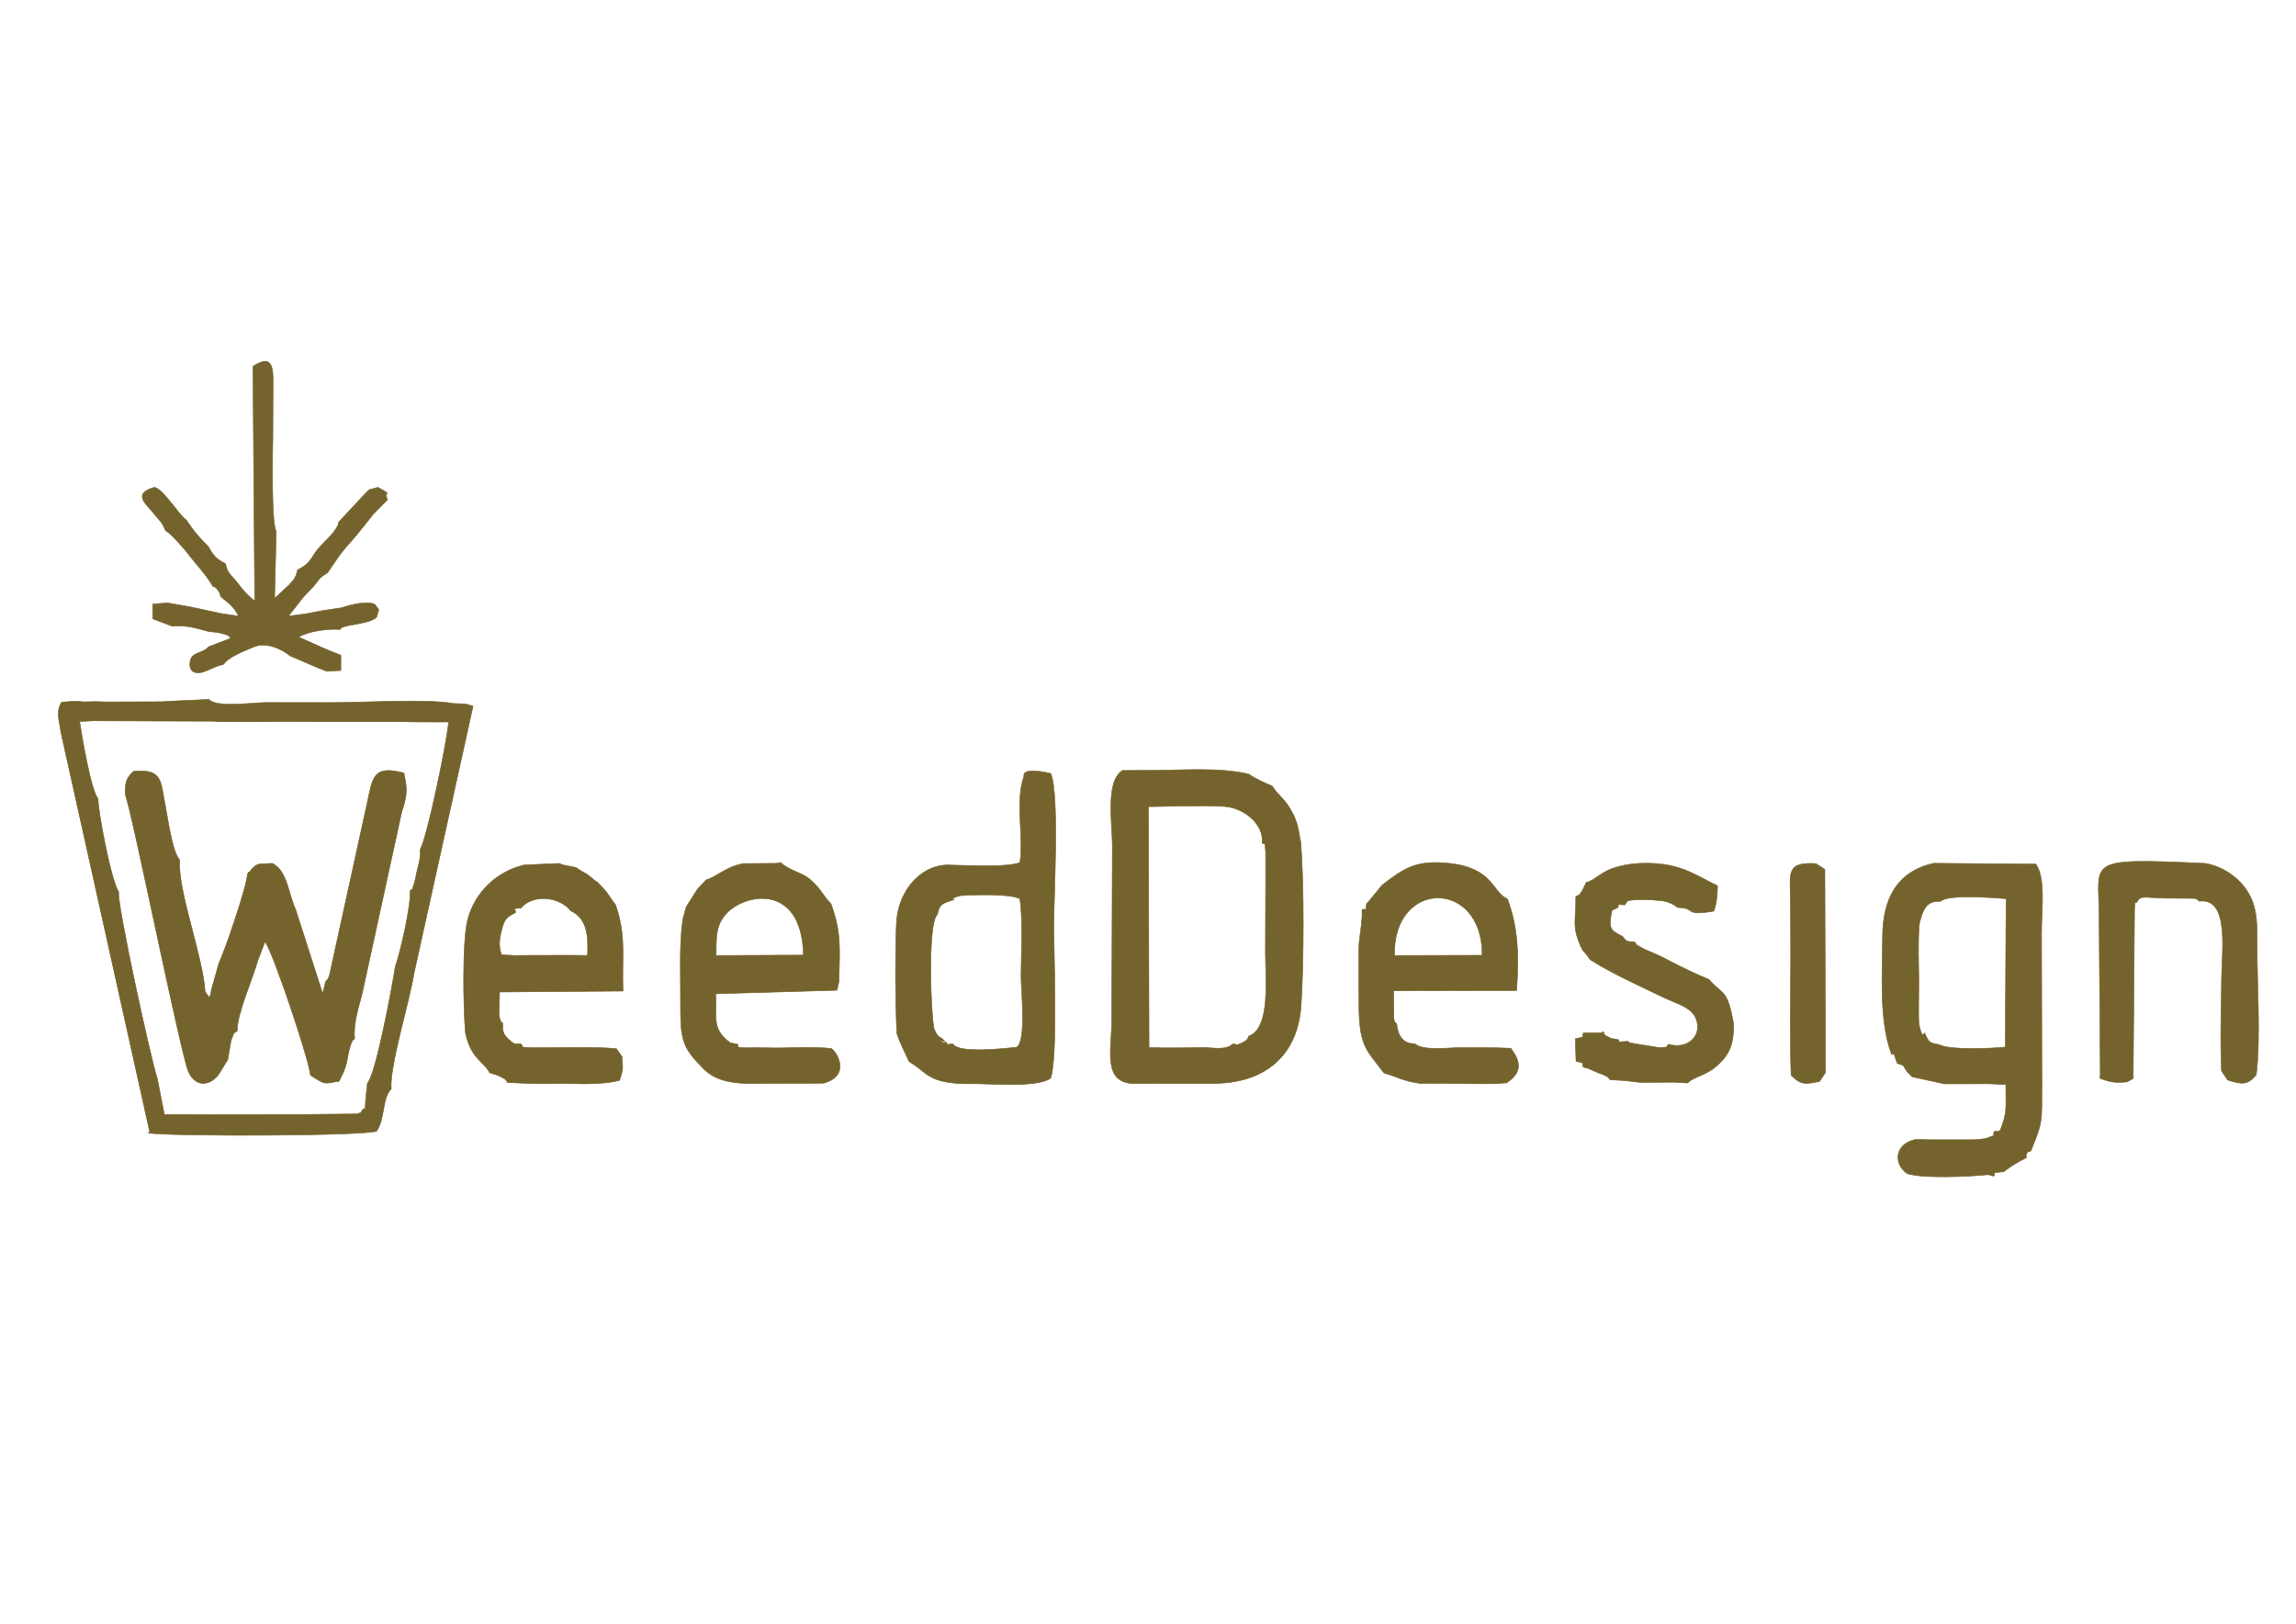 <?xml version="1.0" encoding="UTF-8"?>
<!DOCTYPE svg PUBLIC "-//W3C//DTD SVG 1.1//EN" "http://www.w3.org/Graphics/SVG/1.1/DTD/svg11.dtd">
<!-- Creator: CorelDRAW X6 -->
<svg xmlns="http://www.w3.org/2000/svg" xml:space="preserve" width="297mm" height="210mm" version="1.1" style="shape-rendering:geometricPrecision; text-rendering:geometricPrecision; image-rendering:optimizeQuality; fill-rule:evenodd; clip-rule:evenodd"
viewBox="0 0 29700 21000"
 xmlns:xlink="http://www.w3.org/1999/xlink">
 <defs>
  <style type="text/css">
   <![CDATA[
    .str0 {stroke:#75632D;stroke-width:7.62}
    .fil0 {fill:#75632D}
   ]]>
  </style>
 </defs>
 <g id="Capa_x0020_1">
  <path class="fil0 str0" d="M1619 10274c78,178 632,2941 798,3528 79,281 326,266 446,38l83 -135 43 -248c52,-146 32,-79 79,-124 -6,-209 201,-675 269,-916l91 -238c106,136 587,1580 586,1725l55 37c142,85 119,77 316,43 32,-62 72,-130 99,-243 13,-53 18,-110 33,-163 4,-13 13,-50 18,-62 57,-137 5,-20 53,-85 -20,-179 45,-385 96,-578l511 -2345c78,-244 73,-296 30,-511 -407,-105 -402,57 -479,405l-485 2214c-24,66 -22,44 -49,79l-38 157 -353 -1099c-79,-149 -103,-502 -300,-587l-168 9c-70,30 -27,3 -86,55 -24,21 -38,55 -43,47 -4,-8 -15,17 -23,26 -2,148 -309,1043 -369,1151l-96 344c-8,22 -3,69 -31,100l-52 -73c-28,-465 -359,-1309 -328,-1701 -102,-118 -156,-558 -189,-720 -60,-298 -31,-465 -408,-428 -84,78 -115,131 -108,299z"/>
  <path class="fil0 str0" d="M16156 13398c-17,21 1,46 -85,87 -94,45 -52,18 -128,18 -79,86 -270,46 -385,44l-235 5 -271 1 -189 -6 -8 -3114c296,-5 690,-19 978,-3 251,14 517,224 494,471 30,37 32,-49 45,116 2,429 -3,860 -3,1290 0,361 68,987 -212,1092zm-1485 616l295 -2 315 2 124 0 204 0 143 -3c632,-19 1034,-376 1078,-1000 36,-524 41,-1606 -5,-2122 -35,-183 -36,-245 -118,-398 -89,-165 -178,-206 -249,-324 -83,-36 -224,-95 -304,-155 -393,-93 -870,-47 -1297,-49l-338 2c-223,142 -130,681 -130,974l-8 2267c-2,381 -122,798 290,809z"/>
  <path class="fil0 str0" d="M1244 9323l1533 5 25 6 112 0 263 1 615 -4 364 3 366 0 672 0 208 3 401 1c-23,264 -275,1487 -368,1649 4,133 -18,176 -45,297 -5,25 -23,117 -28,130 -43,138 -27,68 -58,108 16,181 -126,799 -191,980 -36,238 -250,1393 -360,1507l-23 212 -7 127 -19 -10c-91,104 33,26 -90,69l-820 8 -16 0 -324 0 -527 2 -801 -3 -92 -468c-82,-241 -521,-2247 -499,-2410 -104,-163 -274,-1086 -266,-1207 -92,-101 -212,-817 -239,-998l214 -10zm-457 144l1149 5170 -18 17c330,45 2742,39 2953,-23 113,-166 69,-425 190,-549 -25,-291 240,-1138 296,-1501l762 -3448 -97 -29 -152 -5c-353,-64 -1200,-11 -1607,-12 -273,-1 -547,-1 -821,-1 -168,0 -652,70 -738,-40l-487 22 -107 7 -105 1 -635 2 -131 -4 -149 3 -123 -8 -170 12c-77,132 -32,218 -10,386z"/>
  <path class="fil0 str0" d="M24827 11954c40,-172 85,-311 274,-296 96,-97 700,-45 849,-35l-11 1919c-137,18 -724,43 -850,-30 -123,-23 -137,-22 -191,-149 -20,-6 -24,87 -68,-84 -13,-50 -12,-135 -12,-188 -1,-130 3,-262 3,-392 -1,-234 -14,-520 6,-743zm-359 1681l32 -1 42 119c105,32 68,23 126,107l66 67 416 91 584 -1 213 10c-3,301 23,349 -73,591 -43,33 -25,6 -73,13 -52,93 74,19 -94,87 -41,17 -118,17 -172,23l-567 0 -186 -4c-257,48 -305,295 -117,439 185,70 820,42 1052,16l72 19c49,-49 -71,-37 131,-57 90,-70 197,-136 290,-179l0 -47c64,-86 -4,-11 60,-42 160,-390 140,-374 143,-860l-5 -1954c-1,-309 58,-706 -73,-896l-1319 -11c-480,105 -661,463 -664,946 -3,516 -46,1094 116,1524z"/>
  <path class="fil0 str0" d="M12125 11827c31,-141 65,-141 215,-192l-27 -5c22,-12 43,-32 113,-47 7,-1 109,-7 121,-7 171,-4 520,-12 645,47 40,221 18,745 16,996 -1,173 73,859 -59,926 -160,16 -758,84 -824,-45 -168,22 -23,10 -96,-22 -178,-77 94,99 -41,-46 -30,-17 -59,-15 -102,-118 -39,-93 -96,-1364 39,-1487zm1120 -1787c-116,331 -1,765 -51,1115 -182,71 -714,34 -943,32 -369,12 -642,361 -656,768 -16,448 -14,960 5,1407 49,148 108,252 160,368 244,146 235,265 691,286l109 0c257,-3 854,55 1030,-71 96,-256 41,-1612 42,-1990 1,-407 74,-1667 -39,-1950 -76,-21 -369,-82 -348,35z"/>
  <path class="fil0 str0" d="M9264 12358c0,-245 -4,-395 133,-544 244,-263 974,-396 996,539l-1129 5zm-130 -977l-111 117 -147 232 -44 163c-46,328 -28,688 -29,1038 0,437 -4,588 243,834 154,183 327,236 615,249l21 -1 506 -2 180 0 286 -2c364,-101 163,-414 99,-448 -210,-22 -422,-13 -630,-8 -105,3 -208,-3 -313,-2 -364,3 -224,-5 -273,-47l-89 -16c-238,-178 -178,-294 -189,-635l1567 -46 26 -110c10,-442 33,-630 -102,-1006 -126,-136 -116,-179 -276,-321 -95,-84 -280,-115 -374,-215l-56 11 -430 3c-227,42 -334,167 -483,213z"/>
  <path class="fil0 str0" d="M6667 11804c18,-53 -69,-42 24,-57l47 -2c149,-184 502,-152 645,35 225,105 225,350 217,577l-230 -2 -504 1 -200 2 -177 -9c-42,-107 -31,-201 -1,-315 40,-153 59,-168 178,-229zm-648 1547c71,347 242,377 314,523 54,19 96,26 142,51 100,53 54,36 93,76l341 14 434 -2c227,9 514,7 672,-41 45,-145 44,-134 31,-306l-72 -102c-205,-21 -415,-16 -624,-16l-472 3c-171,-12 -90,4 -141,-51 -80,-10 -67,28 -164,-64 -62,-60 -75,-100 -68,-200 -76,-49 -41,-208 -43,-406l1597 -12c-16,-439 45,-710 -97,-1117 -42,-52 -66,-91 -117,-165l-112 -122c-70,-44 -61,-50 -131,-100 -42,-30 -30,-17 -76,-45 -55,-33 -49,-29 -77,-50l-170 -33 -46 -19 -452 20c-370,88 -642,363 -732,711 -71,275 -56,1148 -29,1454z"/>
  <path class="fil0 str0" d="M18039 12358c-27,-984 1139,-1000 1134,-3l-1134 3zm-157 -915l-186 227c-3,-6 -13,13 -19,20 -24,142 7,40 -59,78 13,158 -43,353 -42,538 0,208 2,417 2,625 -1,603 83,627 326,948 159,41 223,98 463,133l292 -1 413 5 257 0 164 -12 -17 8c190,-117 224,-255 66,-453l2 -1c-227,-10 -438,-9 -664,-8 -166,1 -474,44 -580,-52 -149,5 -219,-101 -233,-255 -34,-43 -22,1 -38,-79l-2 -350 1591 -3c33,-450 19,-824 -119,-1185 -201,-88 -177,-391 -734,-458 -454,-54 -612,70 -881,275z"/>
  <path class="fil0 str0" d="M3272 4737l23 3035c-77,-56 -156,-144 -216,-224 -80,-108 -140,-128 -162,-258 -123,-58 -162,-115 -223,-221 -90,-87 -202,-215 -282,-342 -102,-68 -306,-415 -417,-424 -305,88 -83,229 19,369 73,85 77,77 127,189 60,29 255,249 297,308 118,155 213,241 319,419 6,4 23,-9 55,37 44,62 13,2 44,91l116 97c74,73 69,77 116,156l-232 -35 -125 -27 -267 -57 -293 -52 -196 14 1 191 253 96c164,-18 315,24 471,69 65,9 104,5 165,23 141,40 71,27 121,64l-286 109c-84,95 -221,63 -241,192 -21,140 73,175 204,123 111,-44 96,-53 231,-88 51,-90 273,-176 397,-227 147,-61 344,22 463,119l352 151 61 24 56 23 186 -9 0 -197c-173,-67 -383,-163 -546,-236 128,-75 367,-110 539,-98 0,-66 353,-57 468,-156 39,-144 43,-75 -23,-170 -103,-46 -300,2 -429,46l-237 35 -227 43 -222 29 166 -213c47,-63 89,-95 148,-161 100,-112 59,-105 191,-186l131 -192c72,-106 170,-208 231,-280 97,-116 146,-181 225,-281l162 -165c4,-15 17,-13 26,-20l-18 -62 15 -32c-53,-41 -52,-33 -121,-73l-110 30 -37 33 -360 387c-11,99 -147,215 -237,312 -126,135 -106,213 -294,305 -24,94 -33,110 -106,191l-192 178 21 -865c-67,-121 -46,-1057 -44,-1213 2,-208 2,-417 3,-625 0,-230 24,-483 -257,-300z"/>
  <path class="fil0 str0" d="M27169 13865l-4 81c129,51 191,61 351,47l78 -45 17 -2192c14,-154 -5,-55 31,-89 47,-93 88,-56 382,-50 79,1 158,0 237,1 168,2 137,-4 188,38 387,-53 293,636 289,964 -5,396 -20,838 -2,1230l79 118c188,62 261,64 370,-65 62,-454 8,-1222 12,-1713 3,-306 -10,-507 -156,-707 -98,-134 -279,-273 -510,-316 -1578,-73 -1380,-41 -1378,671l15 2028z"/>
  <path class="fil0 str0" d="M20522 11408c-23,45 -43,97 -68,132 -41,56 -18,20 -70,57 5,307 -62,392 87,691 45,48 65,73 96,122 286,182 622,331 960,494 164,79 364,123 417,285 77,235 -145,387 -360,316 -47,50 17,34 -125,44l-375 -61c-8,-4 -19,-14 -28,-20l-113 7 -3 -26c-126,-32 -52,4 -121,-30 -87,-43 -50,-20 -80,-76l-23 14 -232 1c-45,77 69,37 -106,76l9 292c168,47 47,-4 96,76l60 16c63,27 68,32 130,57 36,15 49,13 84,33 70,39 25,11 70,57l181 10 210 24 443 -2 168 10c101,-96 242,-87 413,-253 141,-137 181,-263 185,-500 -81,-465 -131,-372 -322,-587 -156,-64 -334,-148 -496,-233 -99,-52 -134,-70 -236,-114 -39,-16 -99,-40 -133,-60 -153,-89 -33,-15 -99,-80 -87,-6 -93,13 -151,-68 -161,-83 -187,-96 -138,-338l77 -37c25,-59 -44,-37 90,-34 40,-68 31,-56 163,-66 38,-3 159,0 201,3 150,9 219,21 319,97 259,8 59,114 466,48 37,-93 47,-199 49,-329 -272,-128 -454,-280 -874,-291 -173,-5 -337,15 -490,69 -148,52 -241,162 -330,177z"/>
  <path class="fil0 str0" d="M23169 13909c128,117 165,120 368,78l77 -117 -9 -2626 -115 -75c-386,-20 -334,113 -330,473 2,248 4,495 4,743 -1,499 -13,1029 5,1524z"/>
 </g>
</svg>
